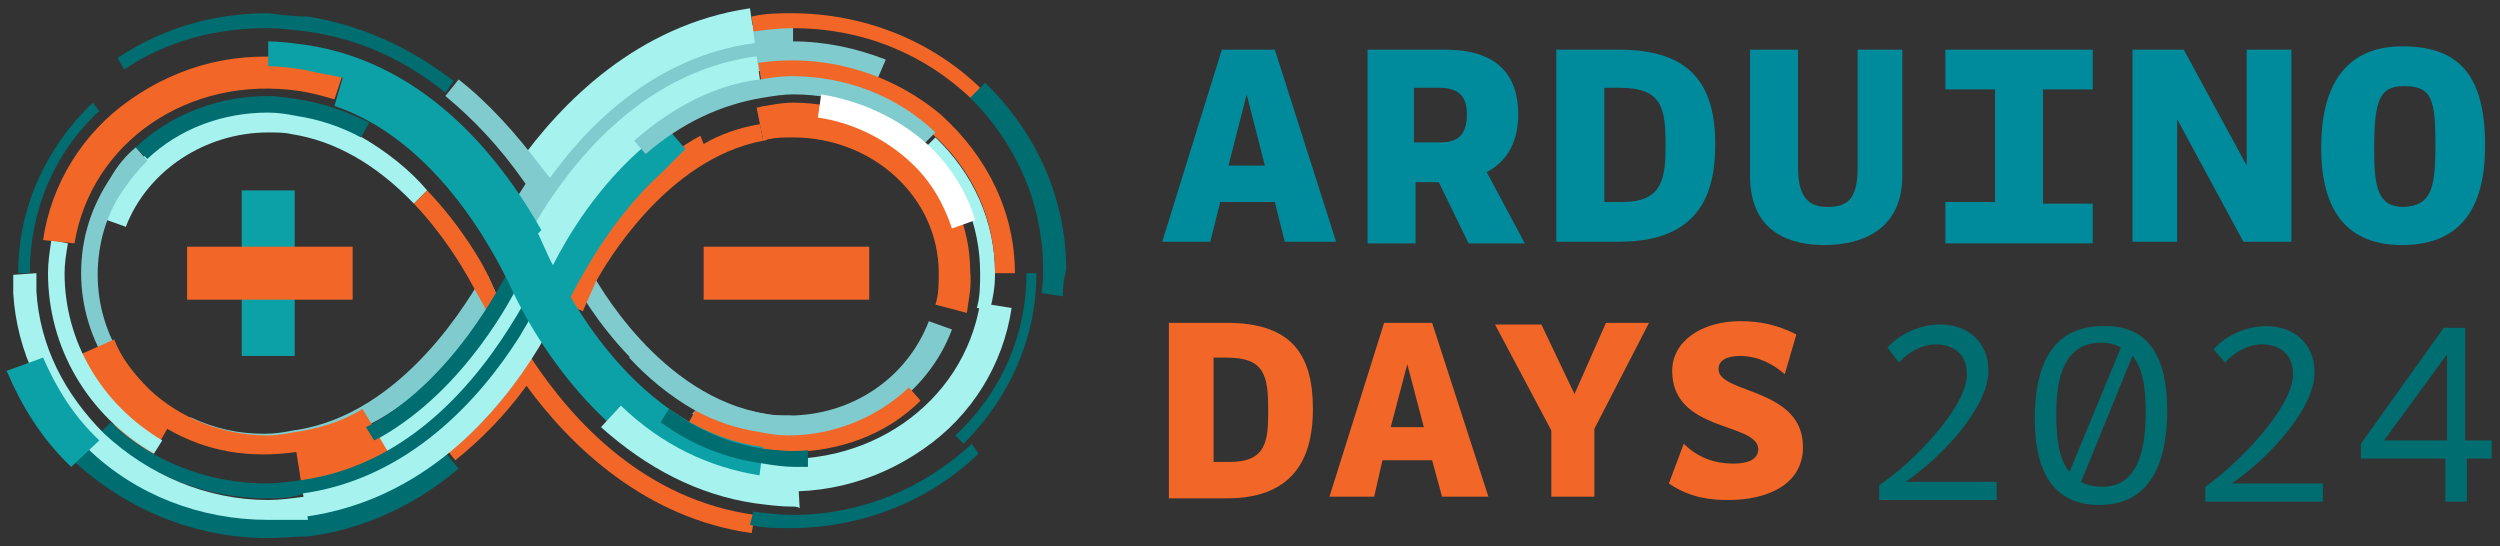 <?xml version="1.0" encoding="utf-8"?>
<!-- Generator: $$$/GeneralStr/196=Adobe Illustrator 27.6.0, SVG Export Plug-In . SVG Version: 6.00 Build 0)  -->
<svg version="1.1" id="Layer_1" xmlns="http://www.w3.org/2000/svg" xmlns:xlink="http://www.w3.org/1999/xlink" x="0px" y="0px"
	 width="151" height="33" viewBox="0 0 151 33" style="enable-background:new 0 0 151 33;" xml:space="preserve">
<rect x="0" y="0" width="151" height="33" fill="#333333" stroke="none"/>
<style type="text/css">
	.st0{fill:#F26727;}
	.st1{fill:#7FCBCD;}
	.st2{fill:#A5F2EE;}
	.st3{fill:#0CA1A6;}
	.st4{fill:#006D70;}
	.st5{fill:#FFFFFF;}
	.st6{fill:#008B9C;}
</style>
<g>
	<g>
		<rect x="42.5" y="14.9" class="st0" width="10" height="3.2"/>
		<path class="st1" d="M47.9,26.3c-0.5,0-1.1-0.1-1.7-0.2c-6.9-1-11-8-11.7-9.4l1.1-0.5C36,17,39.9,24,46.3,25
			c0.5,0.1,1,0.1,1.5,0.1L47.9,26.3z"/>
		<path class="st0" d="M42.5,8.7l-0.2-0.5c-4.6,2.5-7.2,7.5-7.7,8.5l-0.5,1l-0.5-0.2l-0.2,0.5l1.8,0.8L36,17
			c0.5-0.9,4.2-7.4,10.1-8.5l-0.2-1C44.7,7.7,43.5,8.1,42.5,8.7z"/>
		<path class="st2" d="M21.7,8.2L21.9,8c-1.3-0.7-2.7-1.1-4-1.4c-0.5-0.1-1.1-0.1-1.7-0.1c-4.5,0-8.5,2.7-10,6.7l1.4,0.5
			C8.9,10.3,12.4,8,16.2,8c0.5,0,1,0,1.4,0.1c2.6,0.4,5.1,1.8,7.4,4.2l0.8-0.8C24.8,10.3,23.3,9.1,21.7,8.2z"/>
		<path class="st1" d="M11.2,26.2c-3.8-1.8-6.3-5.6-6.3-9.7c0-2.1,0.6-4,1.8-5.8C7.1,10,7.6,9.4,8.2,8.9l0.7,0.8
			c-0.5,0.5-1,1.1-1.4,1.7c-1.1,1.5-1.6,3.4-1.6,5.2c0,3.7,2.2,7.1,5.8,8.8L11.2,26.2z"/>
		<path class="st1" d="M30,17.8l-0.5-1.1c-0.1-0.1-0.1-0.2-0.2-0.3c-0.8,1.4-4.9,8.7-11.6,9.6c-0.5,0.1-1.1,0.2-1.7,0.2
			c-1.6,0-3-0.3-4.5-1l-0.5,0.9c1.5,0.8,3.2,1.1,5,1.1c0.6,0,1.2-0.1,1.8-0.2C24.5,26.3,28.6,20.4,30,17.8L30,17.8z"/>
		<path class="st0" d="M31.4,22.7c-1.3,1.8-2.7,3.4-4.3,4.6l0.4,0.5c1.5-1.2,3-2.7,4.3-4.5c2.7,3.7,7.2,8,13.6,8.9l0.2-1.1
			c-6.6-0.9-11-5.6-13.6-9.6C31.7,21.4,31.4,22.7,31.4,22.7z"/>
		<path class="st0" d="M30.6,17.6L30,17.8l-0.5-1.1c-0.3-0.7-1.6-3-3.7-5.2l-0.8,0.8c1.8,1.9,2.9,3.8,3.3,4.5l1.5,2.7l1.3-0.8
			L30.6,17.6z"/>
		<path class="st3" d="M33.9,19l-3.4-1.7l0.8-1.8c0.5-1.1,2.5-5,6.1-8.2l1.4-1.3L41.4,9l-1.4,1.4c-3,2.7-4.8,6.2-5.2,6.9L33.9,19z"
			/>
		<path class="st4" d="M8.9,9.6L8.2,8.9c2.1-2,5-3.1,8-3.1c0.6,0,1.2,0.1,1.8,0.2c1.4,0.2,2.9,0.7,4.3,1.4l-0.5,0.9
			c-1.3-0.7-2.6-1.1-3.9-1.3c-0.5-0.1-1.1-0.2-1.7-0.2C13.4,6.8,10.8,7.8,8.9,9.6z"/>
		<path class="st4" d="M1.8,16.5H1.1c0-3.9,1.6-7.5,4.5-10.3L6,6.7C3.2,9.3,1.8,12.8,1.8,16.5z"/>
		<path class="st4" d="M26.9,5.6c-2.6-2.1-5.4-3.3-8.4-3.7c-0.8-0.1-1.6-0.2-2.4-0.2c-3.1,0-6.1,0.8-8.6,2.5L7.1,3.5
			c2.7-1.8,5.8-2.7,9.1-2.7C17,0.9,17.8,1,18.6,1c3.1,0.5,6.1,1.8,8.8,3.9L26.9,5.6z"/>
		<path class="st1" d="M34.8,11.4l-1.2-0.9c2.4-3.1,6.4-6.9,12.1-7.8c0.8-0.1,1.5-0.2,2.2-0.2c1.9,0,3.8,0.4,5.6,1.1L52.9,5
			c-1.6-0.6-3.3-0.9-5-0.9c-0.7,0-1.4,0.1-2.1,0.2C40.6,4.9,37,8.5,34.8,11.4z"/>
		<path class="st1" d="M32.4,13.8l-1.7-0.7l0.5-1.2l0.1-0.1c2.1-3.4,6.9-9.2,14.2-10.3c0.8-0.1,1.6-0.2,2.4-0.2v1.8
			c-0.7,0-1.4,0.1-2.1,0.2C39.4,4.2,35.2,9,32.9,12.8L32.4,13.8z"/>
		<path class="st0" d="M58.7,6C55.8,3.2,52,1.7,47.9,1.7c-0.8,0-1.6,0.1-2.4,0.2L45.4,1c0.8-0.2,1.7-0.2,2.4-0.2
			c4.3,0,8.4,1.6,11.4,4.5L58.7,6z"/>
		<path class="st4" d="M58.7,26.8c-2.9,2.7-6.7,4.3-10.8,4.3c-0.8,0-1.6-0.1-2.4-0.2l-0.2,0.8c0.8,0.2,1.7,0.2,2.4,0.2
			c4.3,0,8.4-1.6,11.4-4.5L58.7,26.8z"/>
		<path class="st2" d="M18.3,29.7L18,27.5c8.7-1.2,13-11.3,13-11.4c0.2-0.5,4.8-11.4,14.7-12.7L46,5.5c-8.7,1.2-13,11.3-13,11.4
			C32.9,17.4,28.2,28.2,18.3,29.7z"/>
		<path class="st0" d="M9.2,27.5l0.9-1.6c2.4,1.4,5,1.8,7.8,1.4l0.3,1.9c1.8-0.2,3.6-0.9,5.3-1.8l-1.6-2.7c-1.3,0.8-2.7,1.2-4.1,1.4
			c-0.5,0.1-1.1,0.2-1.6,0.2c-2.7,0-5.3-1-7.2-2.8c-0.9-0.9-1.7-1.9-2.1-3l-2.7,1.2c0.7,1.5,1.6,2.8,2.8,4l-0.2-0.1
			C7.5,26.3,8.3,26.9,9.2,27.5z"/>
		<path class="st4" d="M16.2,30.1c-3.8,0-7.3-1.4-10.1-4l0.6-0.6c2.5,2.4,5.9,3.7,9.4,3.7c0.7,0,1.4-0.1,2.1-0.2
			c7.2-1,11.4-7.1,13.4-10.6l0.5-1.1l0.8,0.3l-0.5,1.2c-2,3.7-6.6,10-14,11C17.6,30.1,16.9,30.1,16.2,30.1z"/>
		<path class="st4" d="M16.2,32.5c-4.4,0-8.5-1.7-11.7-4.6l1.1-1.1c2.8,2.7,6.6,4.2,10.5,4.2c0.8,0,1.5-0.1,2.3-0.2
			c3-0.5,5.8-1.7,8.3-3.7l1,1.2c-2.7,2.3-5.9,3.7-9.1,4.1C17.8,32.4,17,32.5,16.2,32.5z"/>
		<path class="st2" d="M18.5,31.2l-0.2-1.4c6.4-0.9,10.7-5.7,13.1-9.5c0.1-0.2,0.8-1.3,1-1.8l1.2,0.6c-0.3,0.5-1,1.8-1,1.8l0,0
			C30,25.2,25.5,30.2,18.5,31.2z"/>
		<path class="st2" d="M9.3,27.4c-4-2.3-6.4-6.4-6.4-10.9c0-0.7,0.1-1.3,0.2-2l1,0.2c-0.1,0.6-0.2,1.2-0.2,1.8
			c0,4.1,2.2,7.9,5.9,10.1L9.3,27.4z"/>
		<path class="st0" d="M4.5,14.7l-1.9-0.2C3.1,11.1,5,8,7.9,6c3-2.1,6.6-3,10.4-2.4c0.8,0.2,1.7,0.3,2.5,0.6L20.2,6
			c-0.7-0.2-1.4-0.4-2.1-0.5C11.4,4.5,5.5,8.6,4.5,14.7z"/>
		<path class="st1" d="M42,24.8L41.8,25c1.3,0.7,2.7,1.1,4,1.4c0.5,0.1,1.1,0.2,1.7,0.2c4.5,0,8.5-2.7,10-6.7l-1.4-0.5
			c-1.3,3.4-4.6,5.7-8.5,5.7c-0.5,0-1,0-1.4-0.1c-2.6-0.4-5.1-1.8-7.4-4.2l-0.8,0.8C39,22.7,40.4,23.9,42,24.8z"/>
		<path class="st0" d="M54.9,23.4l0.7,0.8c-2.1,2.1-5,3.1-8,3.1c-0.6,0-1.2-0.1-1.8-0.2c-1.4-0.2-2.9-0.7-4.3-1.4l0.5-0.9
			c1.3,0.7,2.6,1.1,3.9,1.3c0.5,0.1,1.1,0.2,1.7,0.2C50.4,26.3,53,25.2,54.9,23.4z"/>
		<path class="st4" d="M62,16.5h0.6c0,3.9-1.6,7.5-4.4,10.3l-0.5-0.5C60.5,23.7,62,20.2,62,16.5z"/>
		<path class="st2" d="M59.2,18.3l1.9,0.3c-0.5,3.4-2.4,6.5-5.3,8.5c-3,2.1-6.6,3-10.4,2.4c-0.8-0.2-1.7-0.3-2.4-0.6l0.6-1.8
			c0.7,0.2,1.4,0.4,2.1,0.5C52.3,28.5,58.2,24.4,59.2,18.3z"/>
		<path class="st2" d="M16.2,31.4c-4.1,0-8-1.5-10.9-4.3c-2.7-2.5-4.3-5.9-4.5-9.4l0,0v-1.1l1.4-0.1v1.1c0.2,3.3,1.7,6.2,4.1,8.6
			c2.7,2.5,6.2,4,9.9,4c0.7,0,1.4-0.1,2.2-0.2l0.2,1.4C17.8,31.4,16.9,31.4,16.2,31.4z"/>
		<path class="st4" d="M22.6,26.6l-0.5-0.8l0.4-0.2c4.9-2.8,7.6-8.2,8.2-9.2l0.2-0.4l0.8,0.4l-0.2,0.4c-0.5,1.1-3.4,6.7-8.5,9.6
			L22.6,26.6z"/>
		<path class="st3" d="M33.4,16c-0.1-0.1-0.4-0.8-0.9-1.9l0.2-0.2c-2.1-3.7-6.6-10.1-14.3-11.2c-0.8-0.1-1.5-0.2-2.2-0.2V4
			c0.7,0,1.4,0.1,2.1,0.2c0.8,0.2,1.6,0.3,2.4,0.5l-0.5,1.7C27.1,8.7,30.6,17,30.7,17c0.2,0.5,4.9,11.5,15,13l0.4-3
			C37.7,25.9,33.5,16,33.4,16z"/>
		<rect x="14.6" y="11.5" class="st3" width="3.2" height="10"/>
		<rect x="11.3" y="14.9" class="st0" width="10" height="3.2"/>
		<path class="st4" d="M64.2,17.9l-1.3-0.2c0.1-0.5,0.1-0.9,0.1-1.4c0-4-1.6-7.6-4.4-10.4l0.9-0.9c3.1,3,4.9,7,4.9,11.3
			C64.2,17,64.2,17.5,64.2,17.9z"/>
		<path class="st2" d="M59.8,18.7L59,18.6c0.2-0.7,0.2-1.4,0.2-2.1c0-2.9-1.1-5.6-3.3-7.6l0.6-0.6c2.3,2.2,3.6,5.1,3.6,8.2
			C60.1,17.3,60,17.9,59.8,18.7z"/>
		<path class="st0" d="M58.4,18.9l-1.9-0.5c0.2-0.6,0.2-1.3,0.2-1.9c0-4.6-4-8.2-8.8-8.2c-0.5,0-1,0-1.4,0.1c-0.2,0-0.2,0.1-0.4,0.1
			l-0.4-2c0.2,0,0.3-0.1,0.5-0.1c0.6-0.1,1.1-0.2,1.7-0.2c5.9,0,10.7,4.6,10.7,10.2C58.7,17.3,58.5,18.1,58.4,18.9z"/>
		<path class="st2" d="M47.9,30.6c-0.8,0-1.5-0.1-2.3-0.2c-3.4-0.5-6.5-2.1-9.3-4.6l1.2-1.3c2.5,2.4,5.3,3.7,8.3,4.2
			c0.8,0.1,1.6,0.2,2.4,0.2l0.1,1.8C48.2,30.6,48,30.6,47.9,30.6z"/>
		<path class="st0" d="M61.3,16.5h-1.2c0-3.3-1.4-6.4-4-8.6c-2.7-2.3-6.4-3.4-10.1-2.9l-0.2-1.2c4-0.6,8,0.6,11,3.1
			C59.7,9.5,61.3,12.9,61.3,16.5z"/>
		<path class="st3" d="M4.3,28.2c-1.8-1.7-3-3.7-3.9-5.8l2.2-0.8c0.8,1.8,1.8,3.5,3.4,5L4.3,28.2z"/>
		<path class="st2" d="M32.9,11.2L31.2,10c2.7-3.8,7.3-8.5,14.1-9.5l0.3,2.1C39.5,3.4,35.3,7.7,32.9,11.2z"/>
		<path class="st1" d="M32.4,12l-0.8-1.1c-1.4-2-3-3.7-4.7-5.1l0.8-1c1.8,1.4,3.5,3.3,5,5.3l0.8,1L32.4,12z"/>
		<path class="st1" d="M39,9.3l-0.7-0.8c2.4-2.1,5-3.4,7.6-3.7c0.6-0.1,1.3-0.2,1.9-0.2c3.3,0,6.4,1.2,8.7,3.4l-0.7,0.7
			c-2.1-1.9-4.9-3-7.9-3c-0.6,0-1.2,0.1-1.8,0.2C43.6,6.3,41.2,7.4,39,9.3z"/>
		<path class="st5" d="M57.5,13.8c-0.5-1.5-1.3-2.9-2.5-4c-1.5-1.4-3.5-2.4-5.6-2.7l0.2-1.4c2.4,0.4,4.6,1.4,6.4,3
			c1.4,1.3,2.4,2.9,2.9,4.6L57.5,13.8z"/>
		<path class="st4" d="M48.7,27.2c-0.8,0.1-1.8,0-2.6-0.1c-2-0.3-3.9-1.1-5.7-2.4l-0.5,0.8c1.9,1.4,4,2.2,6.2,2.5
			c0.6,0.1,1.3,0.2,1.9,0.2c0.3,0,0.5,0,0.8,0V27.2z"/>
	</g>
	<g>
		<path class="st6" d="M70.2,14.6L73.8,3H77l3.7,11.6h-3.1L77,12.2h-3.3l-0.6,2.4H70.2z M75.3,5.7L74.2,10h2.2L75.3,5.7z"/>
		<path class="st6" d="M82.6,3h4.7c3.2,0,4.4,1.6,4.4,3.9c0,1.6-0.6,2.8-1.9,3.5l2.3,4.3h-3.4l-1.8-3.7h-1.4v3.7h-2.9V3z M88.6,6.9
			c0-1-0.4-1.6-1.7-1.6h-1.5v3.3H87C88,8.6,88.6,8.2,88.6,6.9z"/>
		<path class="st6" d="M94,3h3.8c4.3,0,5.8,2.1,5.8,5.7c0,2.8-0.8,5.9-5.8,5.9H94V3z M96.9,5.3v6.9H98c2.4,0,2.6-1.4,2.6-3.4
			c0-2.3-0.2-3.5-2.8-3.5H96.9z"/>
		<path class="st6" d="M112.1,3h2.8v7.6c0,3.4-2.6,4.2-4.7,4.2c-2,0-4.5-0.7-4.5-4.2V3h2.9v7.1c0,1.9,0.7,2.4,1.8,2.4
			c1.3,0,1.8-0.6,1.8-2.4V3z"/>
		<path class="st6" d="M117.5,12.2h3V5.4h-3V3h8.9v2.4h-3v6.9h3v2.4h-8.9V12.2z"/>
		<path class="st6" d="M131.5,14.6h-2.7V3h3.1l3.8,7V3h2.7v11.6h-2.9l-4-7.4L131.5,14.6z"/>
		<path class="st6" d="M150.1,8.8c0,3.4-1.2,6-5,6c-3.3,0-4.9-2-4.9-5.9c0-3.5,1.3-6.1,4.9-6.1C148.4,2.8,150.1,4.4,150.1,8.8z
			 M147.1,8.8c0-2.8-0.2-3.6-1.9-3.6c-1.5,0-1.8,0.9-1.8,3.8c0,2.3,0.2,3.5,1.8,3.5C146.8,12.4,147.1,11.5,147.1,8.8z"/>
		<g>
			<path class="st0" d="M70.7,19.5h3.4c3.9,0,5.2,1.9,5.2,5.2c0,2.5-0.8,5.4-5.2,5.4h-3.5V19.5z M73.3,21.7v6.2h1
				c2.2,0,2.3-1.3,2.3-3.1c0-2.1-0.2-3.2-2.5-3.2H73.3z"/>
			<path class="st0" d="M80.3,30l3.3-10.5h2.9L89.9,30h-2.8l-0.6-2.2h-3L83,30H80.3z M85,22l-1,3.8h2L85,22z"/>
			<path class="st0" d="M95.1,23.8l1.9-4.3h2.6l-3.3,6.4V30h-2.6V26l-3.4-6.4h2.8L95.1,23.8z"/>
			<path class="st0" d="M101,22.4c0-1.8,1.8-3,4.1-3c1.2,0,2.2,0.2,3.4,0.8l-0.7,2.4c-0.7-0.6-1.6-1.1-2.7-1.1
				c-0.7,0-1.3,0.2-1.3,0.8c0,1.5,5.1,1.1,5.1,4.7c0,2.3-2.2,3.2-4.5,3.2c-1,0-2.3-0.1-3.6-1l0.9-2.4c0.8,0.8,1.8,1.2,3,1.2
				c0.8,0,1.5-0.2,1.5-0.9C106.1,25.5,101,26.1,101,22.4z"/>
		</g>
		<g>
			<path class="st4" d="M118.8,22.6c0-1.2-0.8-1.8-1.9-1.8c-0.8,0-1.7,0.5-2.2,1.1L114,21c0.5-0.6,1.7-1.4,3.2-1.4
				c1.6,0,2.9,1,2.9,2.8c0,2.2-2.8,5.2-5,6.7h5.5v1.1h-7.1v-0.9C115.5,28,118.8,24.6,118.8,22.6z"/>
			<path class="st4" d="M130.9,24.8c0,2.6-0.7,5.7-4.1,5.7c-2.7,0-3.9-1.9-3.9-5.2c0-3,0.9-5.6,4.1-5.6
				C129.8,19.6,130.9,21.6,130.9,24.8z M125,28.5l3.1-7.5c-0.3-0.2-0.7-0.3-1.2-0.3c-2.2,0-2.7,2.1-2.7,4.2
				C124.2,26.3,124.3,27.7,125,28.5z M129.6,24.9c0-1.2-0.1-2.6-0.8-3.4l-3.1,7.6c0.3,0.2,0.8,0.3,1.3,0.3
				C129.2,29.4,129.6,27,129.6,24.9z"/>
			<path class="st4" d="M138.5,22.6c0-1.2-0.8-1.8-1.9-1.8c-0.8,0-1.7,0.5-2.2,1.1l-0.7-0.8c0.5-0.6,1.7-1.4,3.2-1.4
				c1.6,0,2.9,1,2.9,2.8c0,2.2-2.8,5.2-5,6.7h5.5v1.1h-7.1v-0.9C135.2,28,138.5,24.6,138.5,22.6z"/>
			<path class="st4" d="M149,30.3h-1.3v-2.6h-5.1v-0.9l5-7h1.3v6.8h1.6v1.1H149V30.3z M147.8,26.6v-5.2l-3.8,5.2H147.8z"/>
		</g>
	</g>
</g>
</svg>
